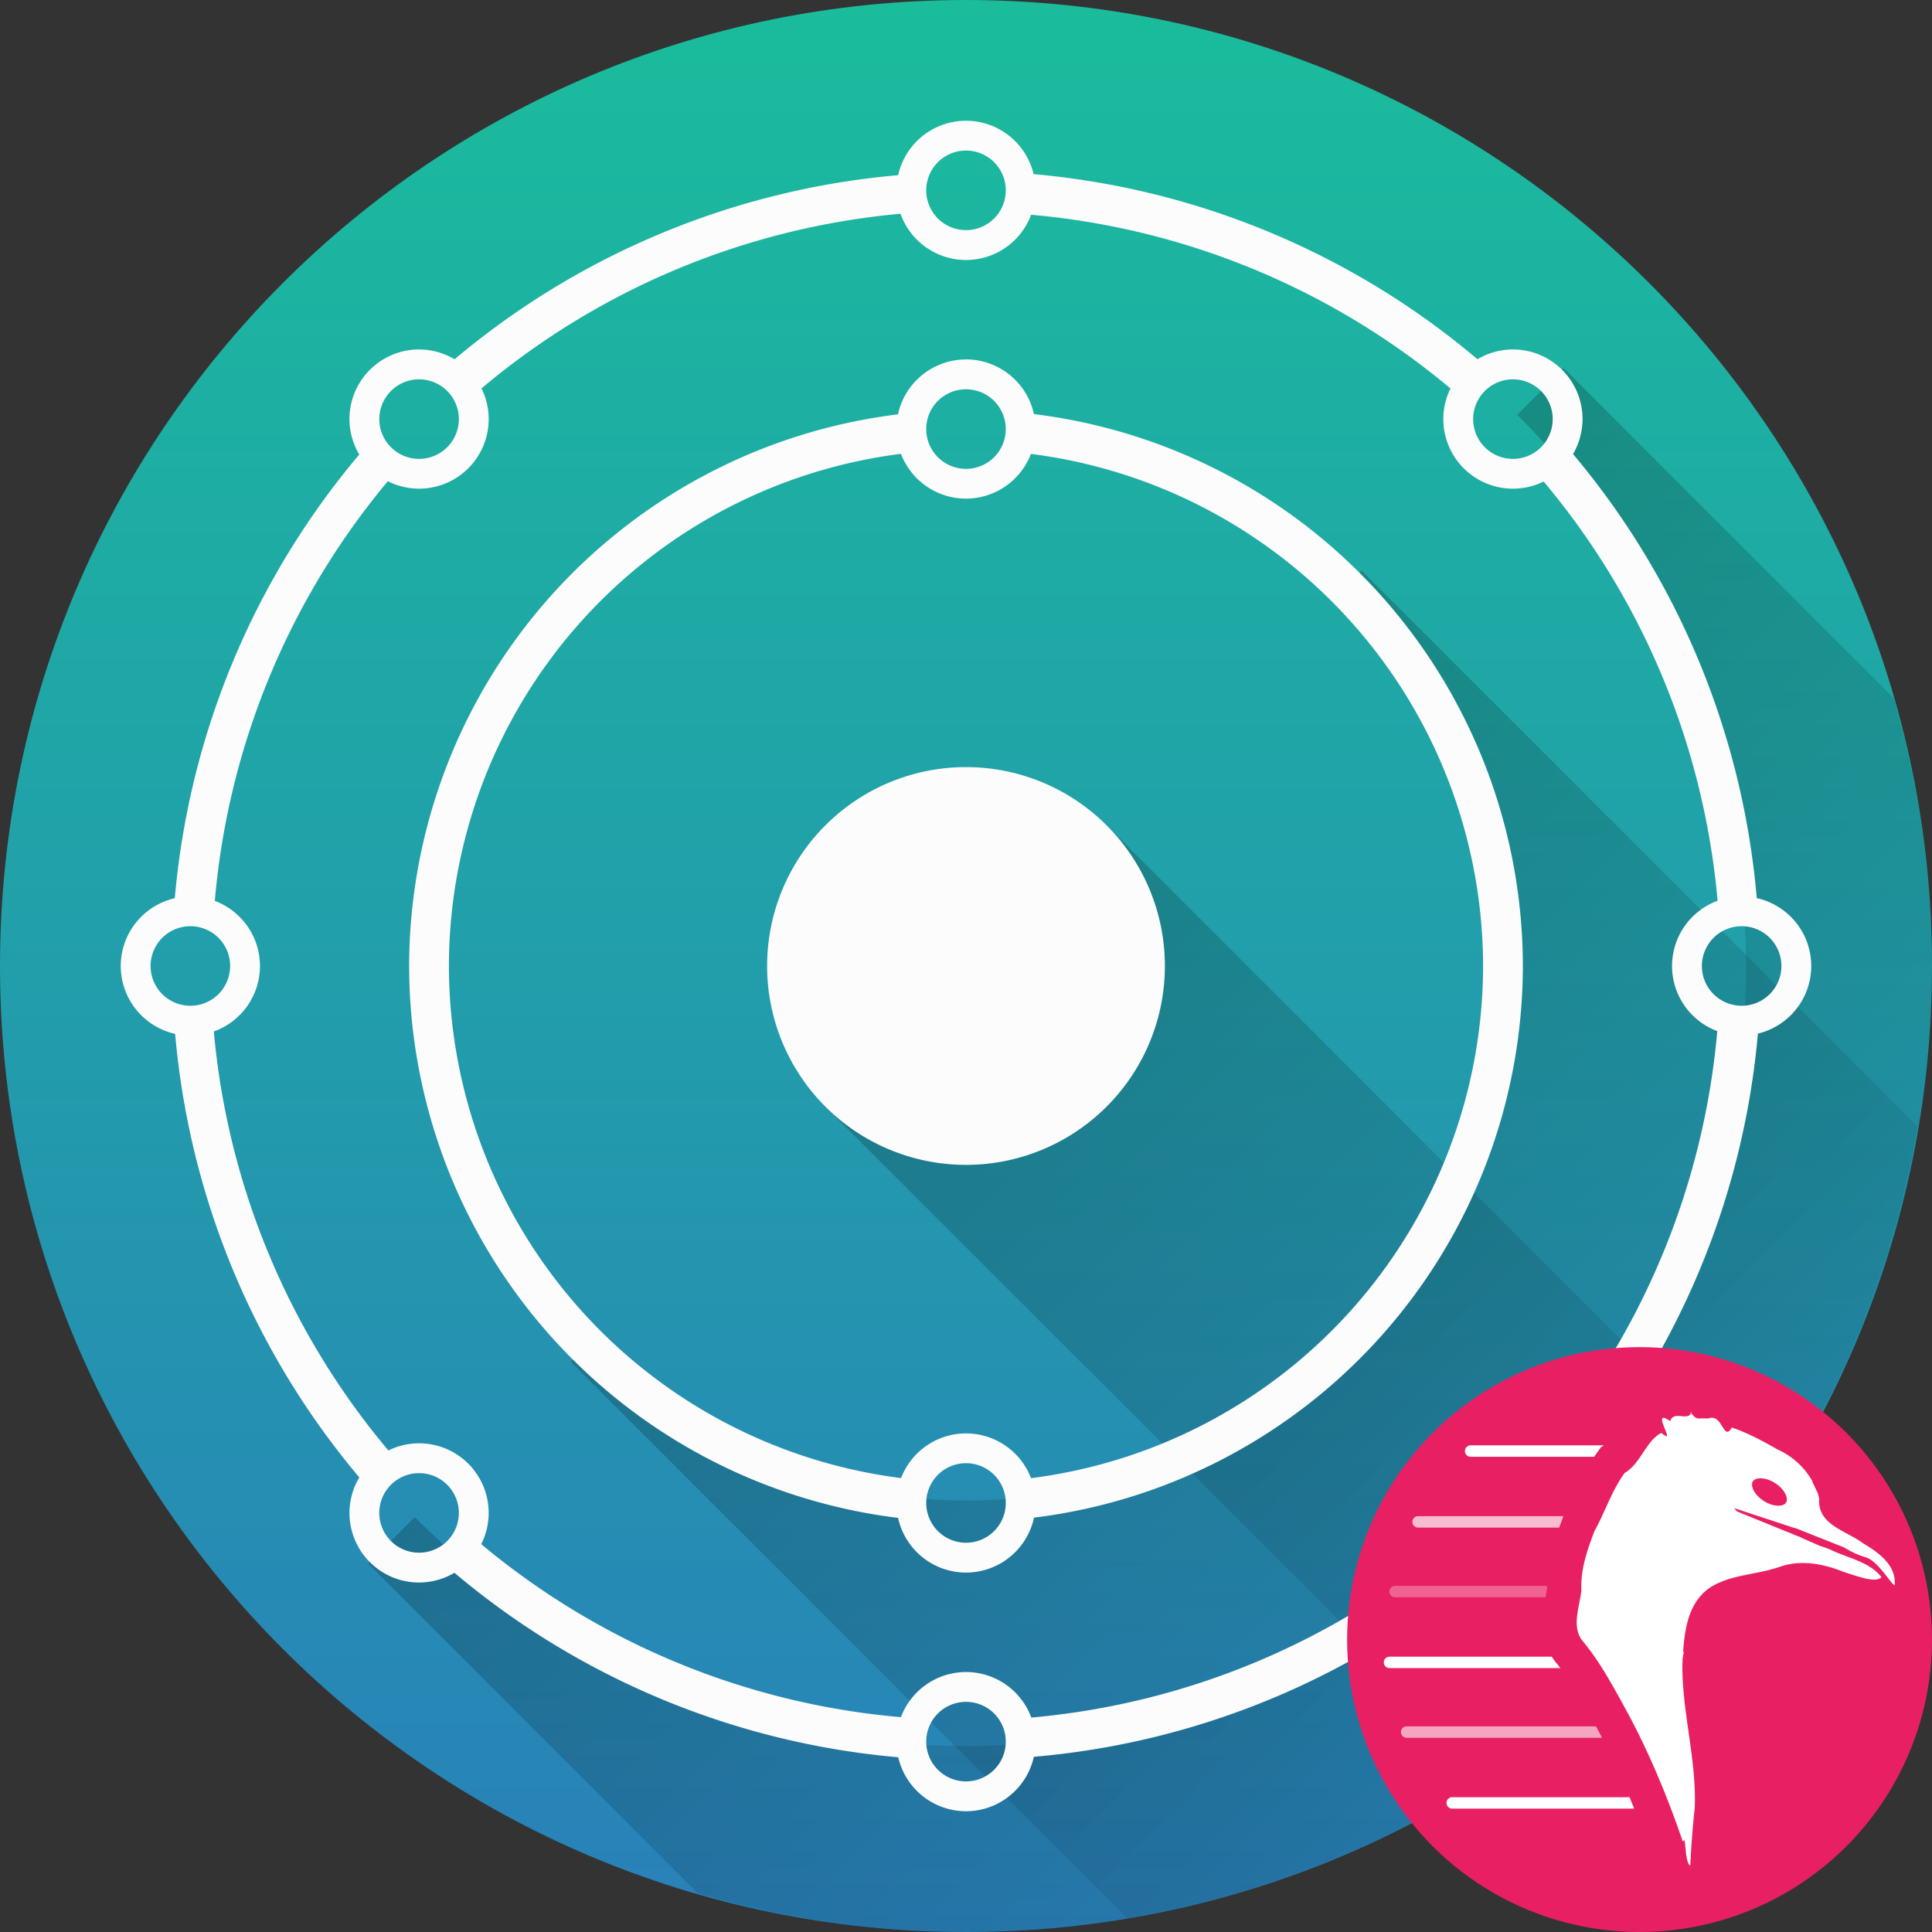 <svg width="512" height="512" fill="none" xmlns="http://www.w3.org/2000/svg"><rect width="100%" height="100%" fill="#333333" stroke="none"/><defs><linearGradient id="b" x1="266.667" y1=".002" x2="266.667" y2="512.002" gradientUnits="userSpaceOnUse"><stop stop-color="#1ABC9C"/><stop offset="1" stop-color="#2980B9"/></linearGradient><linearGradient id="c" x1="256.002" y1="255.997" x2="488.932" y2="488.927" gradientUnits="userSpaceOnUse"><stop/><stop offset="1" stop-opacity="0"/></linearGradient><linearGradient id="d" x1="255.986" y1="256.226" x2="488.914" y2="489.155" gradientUnits="userSpaceOnUse"><stop/><stop offset="1" stop-opacity="0"/></linearGradient><linearGradient id="e" x1="255.972" y1="256.354" x2="488.901" y2="489.283" gradientUnits="userSpaceOnUse"><stop/><stop offset="1" stop-opacity="0"/></linearGradient><clipPath id="a"><path fill="#fff" d="M0 0h512v512H0z"/></clipPath></defs><g clip-path="url(#a)"><path d="M256 512c141.385 0 256-114.615 256-256S397.385 0 256 0 0 114.615 0 256s114.615 256 256 256Z" fill="url(#b)"/><path opacity=".2" fill-rule="evenodd" clip-rule="evenodd" d="m293.269 218.73-74.539 74.538 177.078 177.067a256.008 256.008 0 0 0 74.443-74.624L293.269 218.73Z" fill="url(#c)"/><path opacity=".2" fill-rule="evenodd" clip-rule="evenodd" d="m360.811 151.188-4.704 4.704a141.657 141.657 0 0 1 41.536 100.107A141.651 141.651 0 0 1 256 397.652a141.653 141.653 0 0 1-100.107-41.546l-4.704 4.704 147.542 147.563A256.002 256.002 0 0 0 508.16 298.516L360.811 151.188Z" fill="url(#d)"/><path opacity=".2" fill-rule="evenodd" clip-rule="evenodd" d="M414.4 97.556v.043l-12.32 12.32a206.708 206.708 0 0 1 60.64 146.08A206.709 206.709 0 0 1 256 462.708a206.706 206.706 0 0 1-146.08-60.65L97.6 414.399l87.338 87.328A256.023 256.023 0 0 0 256 511.999a256 256 0 0 0 256-256 255.965 255.965 0 0 0-10.166-70.997L414.4 97.556Z" fill="url(#e)"/><path fill-rule="evenodd" clip-rule="evenodd" d="M256 31.997a18.447 18.447 0 0 0-17.986 14.428 210.822 210.822 0 0 0-117.547 48.792 18.45 18.45 0 0 0-9.408-2.609 18.447 18.447 0 0 0-18.447 18.448 18.446 18.446 0 0 0 2.596 9.395 210.82 210.82 0 0 0-48.885 117.587A18.445 18.445 0 0 0 32 255.998a18.446 18.446 0 0 0 14.415 17.986A210.823 210.823 0 0 0 95.221 391.53a18.449 18.449 0 0 0-2.61 9.409 18.446 18.446 0 0 0 18.448 18.446 18.443 18.443 0 0 0 9.368-2.582 210.822 210.822 0 0 0 117.613 48.884A18.455 18.455 0 0 0 256 479.998a18.45 18.45 0 0 0 17.986-14.43 210.824 210.824 0 0 0 117.692-48.699 18.445 18.445 0 0 0 9.263 2.516 18.447 18.447 0 0 0 18.447-18.446 18.438 18.438 0 0 0-2.596-9.382 210.826 210.826 0 0 0 49.07-117.639A18.449 18.449 0 0 0 480 255.998a18.454 18.454 0 0 0-14.441-17.988 210.821 210.821 0 0 0-48.687-117.678 18.452 18.452 0 0 0 2.516-9.276 18.444 18.444 0 0 0-18.447-18.448 18.45 18.45 0 0 0-9.395 2.596A210.822 210.822 0 0 0 273.92 46.148 18.448 18.448 0 0 0 256 31.997Zm0 7.906a10.541 10.541 0 1 1 0 21.082 10.541 10.541 0 0 1 0-21.082ZM238.647 56.65A18.445 18.445 0 0 0 256 68.905a18.445 18.445 0 0 0 17.261-11.991 200.29 200.29 0 0 1 111.131 46.038 18.444 18.444 0 0 0-1.898 8.104 18.45 18.45 0 0 0 18.447 18.447c2.824-.001 5.61-.65 8.143-1.898a200.294 200.294 0 0 1 46.092 111.105 18.442 18.442 0 0 0-12.07 17.288 18.448 18.448 0 0 0 11.99 17.26 200.274 200.274 0 0 1-46.051 111.144 18.45 18.45 0 0 0-8.104-1.91 18.447 18.447 0 0 0-18.447 18.447 18.437 18.437 0 0 0 1.898 8.116 200.283 200.283 0 0 1-111.091 46.118A18.451 18.451 0 0 0 256 443.103a18.457 18.457 0 0 0-10.492 3.289 18.454 18.454 0 0 0-6.756 8.675 200.291 200.291 0 0 1-111.223-45.854 18.437 18.437 0 0 0 1.977-8.274 18.452 18.452 0 0 0-5.403-13.045 18.446 18.446 0 0 0-13.044-5.402c-2.82.002-5.601.651-8.13 1.896A200.284 200.284 0 0 1 56.666 273.35a18.446 18.446 0 0 0 12.228-17.352 18.445 18.445 0 0 0-11.964-17.249 200.286 200.286 0 0 1 45.854-111.223 18.441 18.441 0 0 0 8.275 1.977 18.45 18.45 0 0 0 18.447-18.447 18.438 18.438 0 0 0-1.898-8.13A200.284 200.284 0 0 1 238.647 56.65ZM256 95.258a18.444 18.444 0 0 0-18.025 14.546 147.576 147.576 0 0 0-129.551 146.194 147.576 147.576 0 0 0 129.577 146.258A18.446 18.446 0 0 0 256 416.75a18.445 18.445 0 0 0 18.025-14.56 147.578 147.578 0 0 0 129.551-146.192 147.57 147.57 0 0 0-129.577-146.259A18.444 18.444 0 0 0 256 95.244v.014Zm-144.941 5.27a10.54 10.54 0 1 1 .002 21.08 10.54 10.54 0 0 1-.002-21.08Zm289.882 0a10.54 10.54 0 1 1 .002 21.08 10.54 10.54 0 0 1-.002-21.08ZM256 103.163a10.541 10.541 0 1 1 0 21.083 10.541 10.541 0 0 1 0-21.083Zm-17.235 17.103A18.445 18.445 0 0 0 256 132.138a18.449 18.449 0 0 0 17.208-11.846 137.037 137.037 0 0 1 119.827 135.719 137.035 137.035 0 0 1-119.8 135.716 18.44 18.44 0 0 0-6.774-8.608A18.442 18.442 0 0 0 256 379.868a18.448 18.448 0 0 0-17.208 11.834 137.034 137.034 0 0 1-119.827-135.704 137.033 137.033 0 0 1 119.8-135.732ZM256 203.292a52.709 52.709 0 0 0-37.269 15.436 52.71 52.71 0 0 0 0 74.538A52.71 52.71 0 0 0 256 308.704a52.71 52.71 0 0 0 52.706-52.706 52.71 52.71 0 0 0-15.437-37.27A52.709 52.709 0 0 0 256 203.292ZM50.447 245.456a10.54 10.54 0 1 1 .002 21.08 10.54 10.54 0 0 1-.002-21.08Zm411.106 0a10.54 10.54 0 1 1 .002 21.08 10.54 10.54 0 0 1-.002-21.08ZM256 387.762a10.54 10.54 0 1 1 .002 21.08 10.54 10.54 0 0 1-.002-21.08Zm-144.941 2.635a10.54 10.54 0 1 1 0 21.082 10.54 10.54 0 0 1-7.454-17.995 10.54 10.54 0 0 1 7.454-3.087Zm289.882 0a10.54 10.54 0 1 1 0 21.082c-2.796 0-5.477-1.11-7.454-3.086a10.545 10.545 0 0 1 0-14.909 10.54 10.54 0 0 1 7.454-3.087ZM256 451.009a10.541 10.541 0 1 1 0 21.083 10.541 10.541 0 0 1 0-21.083Z" fill="#FCFCFC"/></g><circle cx="434.5" cy="434.5" fill="#e91f63" style="stroke-width:.303" r="77.5"/><path d="M425.077 383.035h-35.382a1.514 1.514 0 0 0 0 3.027h32.77c.235-.346.477-.693.727-1.038l1.108-1.53z" fill="#fff" style="stroke-width:.303"/><path d="M414.02 402.627a209.462 209.462 0 0 0-.82 2.205h-37.43a1.514 1.514 0 0 1 0-3.027h38.595l-.109.196z" fill="#fff" fill-opacity=".7" style="stroke-width:.303"/><path d="M409.98 420.271h-40.265a1.514 1.514 0 0 0 0 3.028h39.85l.026-.131.01-.045c.187-.955.31-1.593.387-2.094a31.968 31.968 0 0 1-.007-.758z" fill="#fff" fill-opacity=".3" style="stroke-width:.303"/><path d="M411.238 439.041H368.2a1.514 1.514 0 0 0 0 3.027h45.341a47.373 47.373 0 0 0-.91-1.146 15.756 15.756 0 0 1-1.394-1.881z" fill="#fff" style="stroke-width:.303"/><path d="M422.95 457.508h-50.208a1.514 1.514 0 0 0 0 3.027h51.827a186.596 186.596 0 0 0-.904-1.726 1609.327 1609.327 0 0 1-.715-1.301z" fill="#fff" fill-opacity=".6" style="stroke-width:.303"/><path d="M431.847 476.277h-46.995a1.514 1.514 0 0 0 0 3.028h48.221a229.097 229.097 0 0 0-1.226-3.028zm16.36-102.063c-.593 2.65-4.773-.583-5.566 2.416-4.681-3.297-.287 3.569-.907 4.002l-.038-.008-.371-.112c-.231-.138-.56-.362-1.029-.795-4.15 2.15-5.404 8.068-9.75 10.635-3.452 4.765-5.167 10.326-8.025 15.473-1.903 5.057-3.702 10.135-3.432 15.62-.448 4.333-2.816 9.88.477 13.61 4.823 5.852 8.423 12.776 12.089 19.435 5.731 10.793 10.419 22.138 14.341 33.648.902-2.5.33 5.446 1.953 6.309.166-3.997.605-10.315 1.172-15.18.545-12.904-3.392-25.428-3.271-38.289.031-.537.053-1.091.085-1.638l.306-1.557-.19-.037c.447-6.279 1.482-12.972 6.867-16.838 5.451-3.688 12.452-3.51 18.54-5.62 1.357-.48 2.749-.81 4.131-.967.012-.002.028.009.038.007 4.025-.424 8.067.41 11.88 1.827.057.022.127.055.183.076.347.13.723.267 1.065.406 2.831.825 8.41 3.097 9.848 1.309-3.308-4.176-9.096-5.064-13.709-7.362-.74-.291-1.657-.63-2.588-.904l-4.546-2-1.118-.537-.008.038-16.373-6.66a8.319 8.319 0 0 0-.702-.85l16.134 5.314.014-.076c.558.245 1.117.465 1.692.649l-.007.037 11.272 4.47c1.87 1.151 3.912 2.134 5.904 2.666 3.236 1.141 6.5 6.952 7.535 7.408.496-5.346-4.27-8.723-8.309-11.11-4.585-3.468-12.18-4.863-11.687-11.853-.12-.517-.237-1.033-.406-1.545l-1.452-3.014.083-.023c-2.072-3.718-5.41-6.776-9.273-8.459-3.728-2.174-7.956-4.435-12.117-5.823-2.269 3.95-2.379-3.955-6.277-2.38-3.098-.238-2.843.643-4.714-1.719h.256zm19.325 16.692c1.102.187 2.313.634 3.491 1.319 3.128 1.821 4.834 4.704 3.823 6.438-1.01 1.733-4.38 1.65-7.506-.178-3.127-1.828-4.844-4.655-3.83-6.4.632-1.088 2.188-1.49 4.022-1.18z" fill="#fff" style="stroke-width:.303"/><path d="M466.893 398.626c3.134 2.005 5.676 2.01 6.962 0 1.286-2.01-.044-4.352-3.178-6.357-3.134-2.006-5.828-2.01-7.115 0-1.286 2.01.196 4.352 3.33 6.357z" fill="#e91f63" style="stroke-width:.303"/><path fill-rule="evenodd" clip-rule="evenodd" d="M471.284 399.026c1.137-.001 1.765-.39 2.036-.812.27-.423.36-1.156-.116-2.189-.467-1.015-1.411-2.12-2.772-2.99-1.36-.871-2.76-1.265-3.877-1.264-1.137.001-1.765.39-2.035.813-.27.422-.36 1.155.115 2.188.468 1.015 1.412 2.121 2.772 2.991 1.36.87 2.76 1.264 3.877 1.263zm3.31.003c-1.286 2.01-4.869 2.014-8.003.009-3.134-2.005-4.632-5.26-3.346-7.27 1.286-2.01 4.87-2.015 8.003-.01 3.135 2.005 5.03 6.005 3.346 7.27z" fill="#fff" style="stroke-width:.303"/></svg>